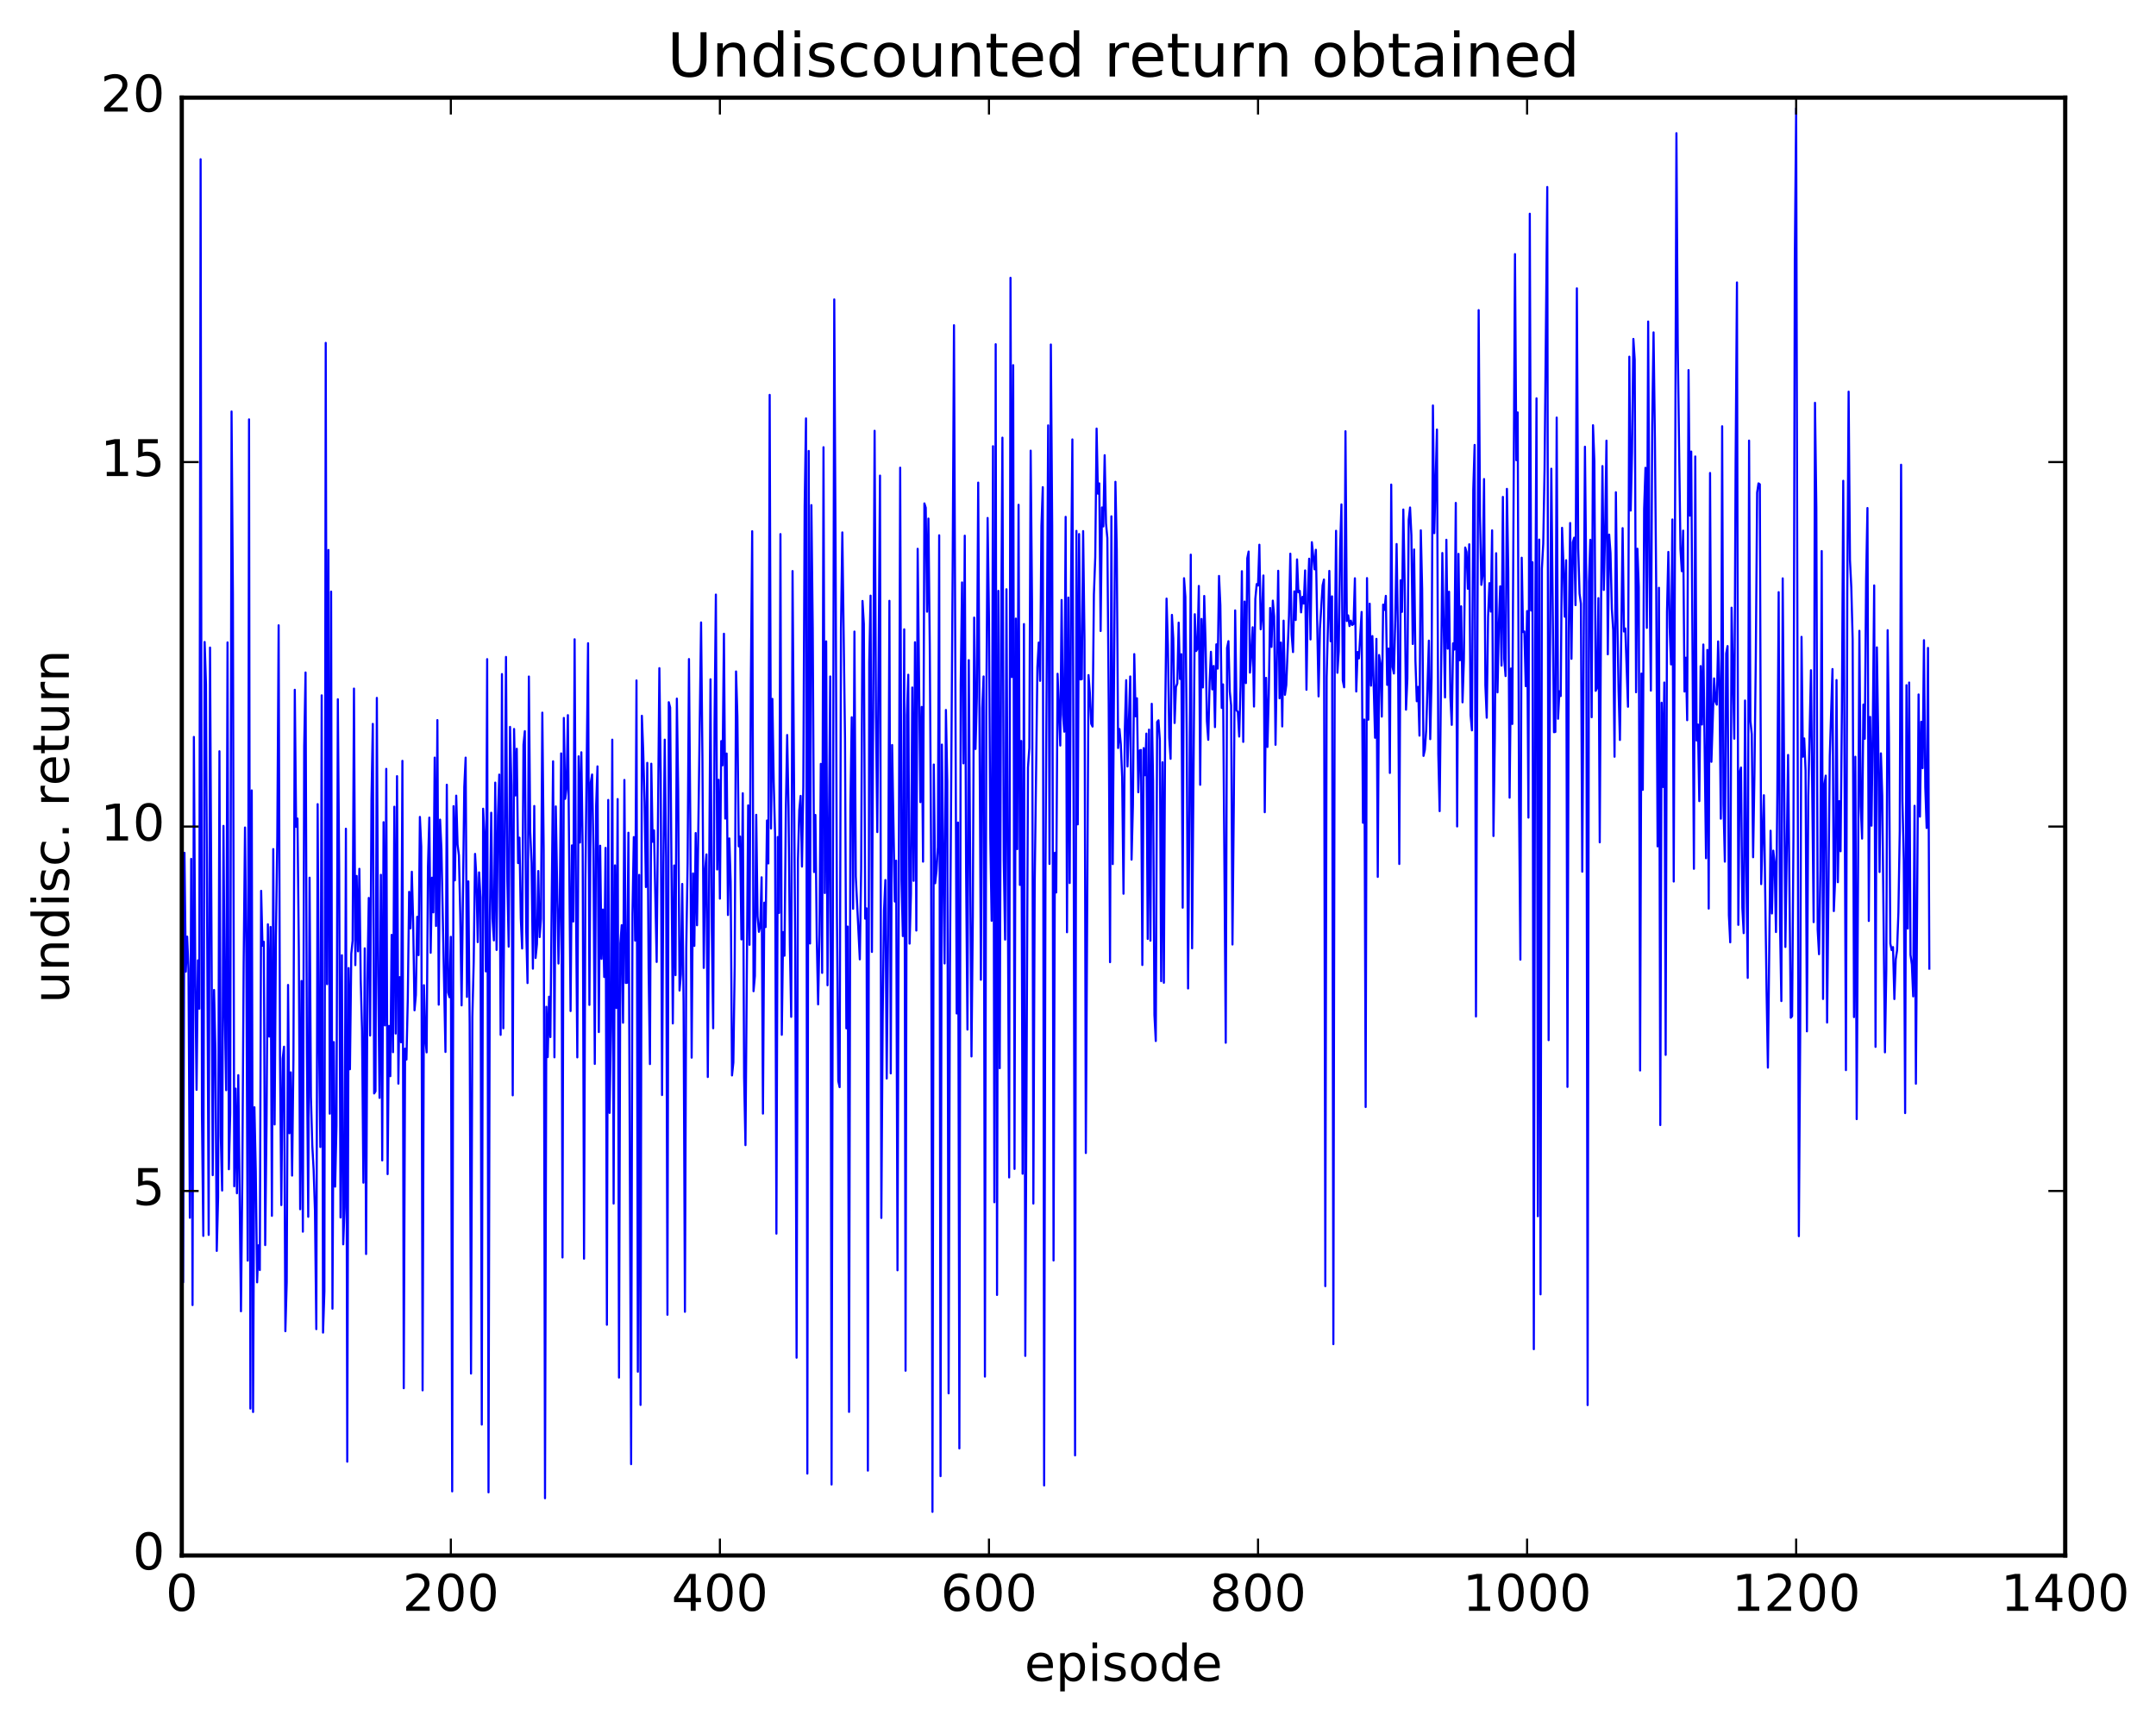 <?xml version="1.0" encoding="utf-8" standalone="no"?>
<!DOCTYPE svg PUBLIC "-//W3C//DTD SVG 1.1//EN"
  "http://www.w3.org/Graphics/SVG/1.1/DTD/svg11.dtd">
<!-- Created with matplotlib (http://matplotlib.org/) -->
<svg height="408pt" version="1.1" viewBox="0 0 511 408" width="511pt" xmlns="http://www.w3.org/2000/svg" xmlns:xlink="http://www.w3.org/1999/xlink">
 <defs>
  <style type="text/css">
*{stroke-linecap:butt;stroke-linejoin:round;stroke-miterlimit:100000;}
  </style>
 </defs>
 <g id="figure_1">
  <g id="patch_1">
   <path d="M 0 408.169 
L 511.954 408.169 
L 511.954 0 
L 0 0 
z
" style="fill:#ffffff;"/>
  </g>
  <g id="axes_1">
   <g id="patch_2">
    <path d="M 43.084 368.742 
L 489.484 368.742 
L 489.484 23.142 
L 43.084 23.142 
z
" style="fill:#ffffff;"/>
   </g>
   <g id="line2d_1">
    <path clip-path="url(#p38866d091a)" d="M 43.084 58.697 
L 43.403 303.981 
L 43.721 202.17 
L 44.04 230.336 
L 44.359 222.038 
L 44.678 229.709 
L 44.997 288.683 
L 45.316 203.602 
L 45.635 309.382 
L 45.953 174.697 
L 46.272 229.869 
L 46.591 258.363 
L 46.91 227.66 
L 47.229 239.134 
L 47.548 37.749 
L 47.867 264.371 
L 48.185 292.985 
L 48.504 152.189 
L 48.823 162.261 
L 49.461 292.748 
L 49.78 153.512 
L 50.417 278.583 
L 50.736 234.681 
L 51.055 249.06 
L 51.374 296.54 
L 51.693 283.847 
L 52.012 178.094 
L 52.331 269.241 
L 52.649 282.228 
L 52.968 195.784 
L 53.287 240.271 
L 53.606 258.447 
L 53.925 152.29 
L 54.244 277.183 
L 54.563 263.884 
L 54.881 97.55 
L 55.2 140.887 
L 55.519 281.223 
L 55.838 258.07 
L 56.157 282.877 
L 56.476 254.877 
L 57.113 310.855 
L 57.432 279.237 
L 57.751 228.315 
L 58.07 196.169 
L 58.389 226.555 
L 58.708 298.845 
L 59.027 99.419 
L 59.345 333.922 
L 59.664 187.376 
L 59.983 334.729 
L 60.302 262.489 
L 60.621 277.582 
L 60.94 303.994 
L 61.259 295.211 
L 61.577 301.079 
L 61.896 211.188 
L 62.215 224.198 
L 62.534 223.262 
L 62.853 295.159 
L 63.172 266.477 
L 63.491 219.111 
L 63.809 245.734 
L 64.128 219.736 
L 64.447 288.226 
L 64.766 201.285 
L 65.085 266.565 
L 65.404 221.733 
L 65.723 198.674 
L 66.041 148.237 
L 66.36 250.28 
L 66.679 285.677 
L 66.998 250.977 
L 67.317 248.133 
L 67.636 315.578 
L 67.955 303.932 
L 68.273 233.49 
L 68.592 268.649 
L 68.911 254.217 
L 69.23 278.684 
L 69.549 251.178 
L 69.868 163.52 
L 70.187 196.014 
L 70.505 194.042 
L 70.824 225.046 
L 71.143 286.661 
L 71.462 232.552 
L 71.781 291.982 
L 72.1 176.974 
L 72.419 159.42 
L 72.737 249.001 
L 73.056 288.454 
L 73.375 208.063 
L 73.694 260.04 
L 74.013 271.484 
L 74.332 277.222 
L 74.651 286.992 
L 74.969 315.084 
L 75.288 190.63 
L 75.607 246.721 
L 75.926 271.915 
L 76.245 164.84 
L 76.564 315.905 
L 76.883 306.146 
L 77.201 81.285 
L 77.52 233.301 
L 77.839 130.375 
L 78.158 264.013 
L 78.477 140.247 
L 78.796 310.234 
L 79.115 247.034 
L 79.433 281.307 
L 79.752 266.826 
L 80.071 165.765 
L 80.39 206.3 
L 80.709 288.621 
L 81.028 226.45 
L 81.347 294.985 
L 81.665 286.263 
L 81.984 196.455 
L 82.303 346.511 
L 82.622 229.487 
L 82.941 253.475 
L 83.26 226.083 
L 83.579 222.982 
L 83.897 163.232 
L 84.216 228.795 
L 84.535 207.652 
L 84.854 225.514 
L 85.173 205.962 
L 85.492 232.153 
L 85.811 244.435 
L 86.129 280.363 
L 86.448 224.811 
L 86.767 297.278 
L 87.086 232.122 
L 87.405 212.865 
L 87.724 245.49 
L 88.043 189.501 
L 88.361 171.606 
L 88.68 259.213 
L 88.999 258.702 
L 89.318 165.442 
L 89.637 230.851 
L 89.956 260.26 
L 90.275 207.386 
L 90.593 275.092 
L 90.912 194.907 
L 91.231 243.09 
L 91.55 182.267 
L 91.869 278.34 
L 92.188 243.208 
L 92.507 255.124 
L 92.825 221.621 
L 93.144 249.441 
L 93.463 191.242 
L 93.782 245.017 
L 94.101 183.996 
L 94.42 256.886 
L 94.739 231.641 
L 95.057 247.088 
L 95.376 180.368 
L 95.695 329.091 
L 96.014 248.592 
L 96.333 251.19 
L 96.652 236.722 
L 96.971 211.426 
L 97.289 220.088 
L 97.608 206.658 
L 97.927 218.61 
L 98.246 239.505 
L 98.565 235.878 
L 98.884 217.338 
L 99.203 226.419 
L 99.521 193.661 
L 99.84 200.71 
L 100.159 329.594 
L 100.478 233.549 
L 100.797 245.825 
L 101.116 249.479 
L 101.435 205.417 
L 101.753 193.822 
L 102.072 225.865 
L 102.391 208.064 
L 102.71 216.286 
L 103.029 179.597 
L 103.348 219.515 
L 103.667 170.707 
L 103.985 238.17 
L 104.304 194.303 
L 104.623 201.238 
L 105.58 249.372 
L 105.899 186.028 
L 106.217 235.273 
L 106.536 236.399 
L 106.855 222.084 
L 107.174 353.552 
L 107.493 191.106 
L 107.812 208.7 
L 108.131 188.616 
L 108.449 200.214 
L 108.768 202.752 
L 109.087 216.776 
L 109.406 238.334 
L 110.044 186.554 
L 110.363 179.603 
L 110.681 236.328 
L 111 208.933 
L 111.319 242.709 
L 111.638 325.622 
L 111.957 241.067 
L 112.276 228.065 
L 112.595 202.424 
L 112.913 208.101 
L 113.232 223.341 
L 113.551 206.804 
L 113.87 212.769 
L 114.189 337.714 
L 114.508 191.715 
L 114.827 197.979 
L 115.145 230.283 
L 115.464 156.255 
L 115.783 353.78 
L 116.102 218.553 
L 116.421 192.667 
L 116.74 217.834 
L 117.059 222.934 
L 117.377 185.528 
L 117.696 225.195 
L 118.015 193.35 
L 118.334 183.628 
L 118.653 245.325 
L 118.972 159.794 
L 119.291 243.77 
L 119.928 155.734 
L 120.247 208.813 
L 120.566 224.408 
L 120.885 172.319 
L 121.204 186.194 
L 121.523 259.66 
L 121.841 172.814 
L 122.16 188.567 
L 122.479 177.499 
L 122.798 204.604 
L 123.117 198.575 
L 123.436 217.689 
L 123.755 224.851 
L 124.073 176.55 
L 124.392 173.33 
L 124.711 220.16 
L 125.03 233.043 
L 125.349 160.376 
L 125.668 197.173 
L 125.987 204.621 
L 126.305 229.631 
L 126.624 191.068 
L 126.943 227.099 
L 127.262 223.781 
L 127.581 206.482 
L 127.9 222.142 
L 128.219 217.831 
L 128.537 168.939 
L 128.856 201.451 
L 129.175 355.172 
L 129.494 238.666 
L 129.813 250.597 
L 130.132 236.277 
L 130.451 245.857 
L 131.088 180.477 
L 131.407 250.647 
L 131.726 191.167 
L 132.364 228.421 
L 132.683 213.967 
L 133.001 178.599 
L 133.32 298.093 
L 133.639 170.196 
L 133.958 189.374 
L 134.277 186.847 
L 134.596 169.531 
L 135.233 239.68 
L 135.552 200.408 
L 135.871 218.456 
L 136.19 151.549 
L 136.509 213.511 
L 136.828 250.661 
L 137.147 179.296 
L 137.465 199.736 
L 137.784 178.336 
L 138.103 201.258 
L 138.422 298.386 
L 138.741 208.716 
L 139.379 152.481 
L 139.697 238.224 
L 140.016 185.481 
L 140.335 183.604 
L 140.654 201.613 
L 140.973 252.213 
L 141.292 190.97 
L 141.611 181.68 
L 141.929 244.662 
L 142.248 200.488 
L 142.567 227.314 
L 142.886 215.614 
L 143.205 231.61 
L 143.524 201.001 
L 143.843 314.047 
L 144.161 189.637 
L 144.48 263.824 
L 144.799 243.658 
L 145.118 175.343 
L 145.437 285.32 
L 145.756 205.143 
L 146.075 238.948 
L 146.393 189.428 
L 146.712 326.569 
L 147.031 223.658 
L 147.35 219.315 
L 147.669 242.443 
L 147.988 184.895 
L 148.307 233.026 
L 148.625 232.977 
L 148.944 197.41 
L 149.582 347.09 
L 149.901 216.615 
L 150.22 198.439 
L 150.539 222.979 
L 150.857 161.303 
L 151.176 325.181 
L 151.495 207.4 
L 151.814 333.055 
L 152.133 169.684 
L 152.452 178.114 
L 152.771 190.053 
L 153.089 210.291 
L 153.408 180.845 
L 153.727 229.536 
L 154.046 252.25 
L 154.365 181.044 
L 154.684 199.551 
L 155.003 196.837 
L 155.64 228.041 
L 156.278 158.394 
L 156.597 183.504 
L 156.916 259.589 
L 157.235 204.86 
L 157.553 175.343 
L 157.872 203.034 
L 158.191 311.676 
L 158.51 166.466 
L 158.829 167.719 
L 159.467 242.618 
L 159.785 205.169 
L 160.104 231.175 
L 160.423 165.616 
L 160.742 187.397 
L 161.061 234.816 
L 161.38 230.996 
L 161.699 209.545 
L 162.017 237.692 
L 162.336 310.975 
L 162.655 224.787 
L 162.974 204.554 
L 163.293 156.236 
L 163.612 194.694 
L 163.931 250.727 
L 164.249 207.052 
L 164.568 224.238 
L 164.887 197.482 
L 165.206 219.344 
L 166.163 147.553 
L 166.481 179.336 
L 166.8 229.457 
L 167.119 206.312 
L 167.438 202.545 
L 167.757 255.314 
L 168.395 161.033 
L 168.713 220.554 
L 169.032 243.762 
L 169.351 171.554 
L 169.67 140.952 
L 169.989 206.127 
L 170.308 184.863 
L 170.627 213.031 
L 170.945 175.677 
L 171.264 181.426 
L 171.583 150.236 
L 171.902 194.052 
L 172.221 178.635 
L 172.54 216.915 
L 172.859 198.754 
L 173.177 209.032 
L 173.496 254.942 
L 173.815 251.882 
L 174.134 228.932 
L 174.453 159.177 
L 174.772 169.809 
L 175.091 200.642 
L 175.409 198.314 
L 175.728 222.697 
L 176.047 188.048 
L 176.366 255.349 
L 176.685 271.468 
L 177.323 190.923 
L 177.641 223.977 
L 177.96 161.975 
L 178.279 125.935 
L 178.598 234.975 
L 178.917 231.355 
L 179.236 193.157 
L 179.555 217.229 
L 179.873 220.905 
L 180.192 219.612 
L 180.511 207.973 
L 180.83 263.993 
L 181.149 213.984 
L 181.468 219.774 
L 181.787 194.506 
L 182.105 204.692 
L 182.424 93.61 
L 182.743 196.412 
L 183.062 165.673 
L 183.381 185.442 
L 183.7 197.663 
L 184.019 292.446 
L 184.337 198.428 
L 184.656 216.419 
L 184.975 126.613 
L 185.294 245.309 
L 185.613 220.956 
L 185.932 226.56 
L 186.251 192.275 
L 186.569 174.243 
L 186.888 191.129 
L 187.207 223.879 
L 187.526 241.053 
L 187.845 135.378 
L 188.483 225.589 
L 188.801 321.858 
L 189.12 204.009 
L 189.439 192.052 
L 189.758 188.678 
L 190.077 205.432 
L 190.396 186.52 
L 190.715 120.01 
L 191.033 99.191 
L 191.352 349.33 
L 191.671 106.9 
L 191.99 223.662 
L 192.309 119.742 
L 192.628 148.875 
L 192.947 206.725 
L 193.265 193.196 
L 193.584 222.354 
L 193.903 238.098 
L 194.222 221.621 
L 194.541 181.084 
L 194.86 230.631 
L 195.179 106.018 
L 195.497 211.706 
L 195.816 152.039 
L 196.135 233.57 
L 196.773 160.364 
L 197.092 351.921 
L 197.729 70.981 
L 198.048 130.906 
L 198.367 217.086 
L 198.686 256.285 
L 199.005 257.723 
L 199.324 148.952 
L 199.643 126.213 
L 200.28 175.088 
L 200.599 243.783 
L 200.918 219.654 
L 201.237 334.706 
L 201.556 191.127 
L 201.875 170.036 
L 202.193 215.44 
L 202.512 149.721 
L 202.831 207.712 
L 203.469 220.892 
L 203.788 227.425 
L 204.107 205.899 
L 204.425 142.463 
L 204.744 147.927 
L 205.063 217.78 
L 205.382 215.328 
L 205.701 348.628 
L 206.02 156.987 
L 206.339 141.201 
L 206.657 225.668 
L 207.295 102.124 
L 207.614 169.492 
L 207.933 197.257 
L 208.571 112.748 
L 208.889 288.724 
L 209.208 241.179 
L 209.527 215.823 
L 209.846 208.62 
L 210.165 255.674 
L 210.484 221.606 
L 210.803 142.43 
L 211.121 254.459 
L 211.44 176.61 
L 212.078 213.72 
L 212.397 204.022 
L 212.716 301.135 
L 213.353 110.87 
L 213.672 208.694 
L 213.991 221.913 
L 214.31 149.188 
L 214.629 324.941 
L 214.948 169.604 
L 215.267 159.953 
L 215.585 223.697 
L 215.904 211.872 
L 216.223 162.982 
L 216.542 208.814 
L 216.861 152.249 
L 217.18 220.597 
L 217.499 130.096 
L 218.136 190.155 
L 218.455 167.584 
L 218.774 204.267 
L 219.093 119.34 
L 219.412 120.361 
L 219.731 145.012 
L 220.049 122.933 
L 220.368 152.879 
L 220.687 203.455 
L 221.006 358.403 
L 221.325 181.238 
L 221.644 209.387 
L 221.963 206.483 
L 222.281 200.846 
L 222.6 126.895 
L 222.919 349.936 
L 223.238 176.513 
L 223.876 228.399 
L 224.195 168.304 
L 224.513 185.259 
L 224.832 330.305 
L 225.151 229.14 
L 225.789 135.166 
L 226.108 77.098 
L 226.745 240.258 
L 227.064 194.993 
L 227.383 343.367 
L 227.702 162.383 
L 228.021 138.069 
L 228.34 180.957 
L 228.659 126.991 
L 228.977 206.156 
L 229.296 244.072 
L 229.615 156.491 
L 230.253 250.441 
L 230.572 217.289 
L 230.891 146.403 
L 231.209 177.553 
L 231.528 165.372 
L 231.847 114.407 
L 232.485 232.261 
L 232.804 167.887 
L 233.123 160.36 
L 233.441 326.334 
L 233.76 169.838 
L 234.079 122.792 
L 234.398 146.268 
L 234.717 198.652 
L 235.036 218.28 
L 235.355 105.779 
L 235.673 285.001 
L 235.992 81.602 
L 236.311 306.98 
L 236.63 140.069 
L 236.949 253.229 
L 237.268 152.99 
L 237.587 103.751 
L 237.905 203.866 
L 238.224 222.735 
L 238.543 139.69 
L 239.181 279.12 
L 239.5 65.854 
L 239.819 160.494 
L 240.137 86.566 
L 240.456 277.106 
L 240.775 146.642 
L 241.094 201.293 
L 241.413 119.67 
L 241.732 209.779 
L 242.051 175.659 
L 242.369 278.251 
L 242.688 147.94 
L 243.007 321.431 
L 243.645 181.935 
L 243.964 177.335 
L 244.283 106.833 
L 244.601 142.538 
L 244.92 285.322 
L 245.239 209.337 
L 245.877 158.166 
L 246.196 152.319 
L 246.515 161.405 
L 246.833 124.696 
L 247.152 115.49 
L 247.471 352.144 
L 247.79 206.869 
L 248.428 100.836 
L 248.747 204.804 
L 249.065 81.671 
L 249.384 124.812 
L 249.703 298.813 
L 250.022 202.154 
L 250.341 211.571 
L 250.66 159.724 
L 251.297 176.741 
L 251.616 142.232 
L 251.935 169.424 
L 252.254 173.457 
L 252.573 122.523 
L 252.892 220.998 
L 253.211 141.662 
L 253.529 209.338 
L 253.848 138.673 
L 254.167 104.17 
L 254.486 201.933 
L 254.805 345.019 
L 255.124 125.852 
L 255.443 195.428 
L 255.761 126.602 
L 256.08 161.072 
L 256.399 161.001 
L 256.718 125.902 
L 257.037 151.763 
L 257.356 273.332 
L 257.993 160.036 
L 258.312 164.224 
L 258.631 171.569 
L 258.95 172.239 
L 259.269 140.923 
L 259.588 132.128 
L 259.907 101.598 
L 260.225 117.036 
L 260.544 114.593 
L 260.863 149.586 
L 261.182 120.296 
L 261.501 124.796 
L 261.82 107.908 
L 262.139 124.106 
L 262.457 127.542 
L 262.776 166.929 
L 263.095 228.096 
L 263.414 122.4 
L 263.733 204.842 
L 264.371 114.215 
L 264.689 130.308 
L 265.008 177.324 
L 265.327 172.818 
L 265.646 176.4 
L 265.965 184.234 
L 266.284 211.872 
L 266.603 172.812 
L 266.921 161.248 
L 267.24 181.702 
L 267.878 160.362 
L 268.197 203.79 
L 268.516 190.847 
L 268.835 155.062 
L 269.153 169.817 
L 269.472 165.532 
L 269.791 187.81 
L 270.11 177.92 
L 270.429 177.789 
L 270.748 228.767 
L 271.067 177.347 
L 271.385 183.779 
L 271.704 173.905 
L 272.023 222.583 
L 272.342 172.954 
L 272.661 222.993 
L 272.98 166.839 
L 273.299 185.073 
L 273.617 240.598 
L 273.936 246.781 
L 274.255 171.141 
L 274.574 170.748 
L 274.893 175.464 
L 275.212 232.6 
L 275.531 180.701 
L 275.849 232.97 
L 276.168 169.559 
L 276.487 141.903 
L 276.806 153.102 
L 277.125 174.934 
L 277.444 179.882 
L 277.763 145.762 
L 278.081 151.355 
L 278.4 171.395 
L 278.719 162.872 
L 279.038 162.013 
L 279.357 147.604 
L 279.676 160.952 
L 279.995 155.08 
L 280.313 215.173 
L 280.632 137.074 
L 280.951 141.492 
L 281.27 174.071 
L 281.589 234.329 
L 281.908 192.034 
L 282.227 131.482 
L 282.545 224.813 
L 283.183 145.609 
L 283.502 154.335 
L 283.821 153.78 
L 284.14 138.908 
L 284.459 186.041 
L 284.777 146.723 
L 285.096 162.967 
L 285.415 141.279 
L 285.734 152.3 
L 286.053 170.932 
L 286.372 175.385 
L 286.691 161.671 
L 287.009 154.517 
L 287.328 163.419 
L 287.647 157.87 
L 287.966 172.369 
L 288.285 152.746 
L 288.604 158.503 
L 288.923 136.53 
L 289.241 143.48 
L 289.56 167.819 
L 289.879 162.242 
L 290.517 247.194 
L 290.836 153.579 
L 291.155 151.992 
L 291.473 163.903 
L 291.792 167.224 
L 292.111 223.907 
L 292.43 190.391 
L 292.749 144.701 
L 293.068 168.37 
L 293.387 168.771 
L 293.705 174.607 
L 294.024 162.695 
L 294.343 135.41 
L 294.662 175.873 
L 294.981 142.595 
L 295.3 161.937 
L 295.619 132.338 
L 295.937 130.75 
L 296.256 159.451 
L 296.575 155.121 
L 296.894 148.699 
L 297.213 167.495 
L 297.532 141.963 
L 297.851 138.461 
L 298.169 138.804 
L 298.488 129.132 
L 298.807 149.179 
L 299.126 145.716 
L 299.445 136.425 
L 299.764 192.544 
L 300.083 160.687 
L 300.401 177.075 
L 300.72 164.429 
L 301.039 144.131 
L 301.358 153.356 
L 301.677 142.385 
L 301.996 146.141 
L 302.315 176.561 
L 302.952 135.31 
L 303.271 165.548 
L 303.59 152.328 
L 303.909 172.21 
L 304.228 147.132 
L 304.547 164.711 
L 304.865 162.428 
L 305.503 146.112 
L 305.822 131.257 
L 306.141 150.499 
L 306.46 154.582 
L 306.779 140.181 
L 307.097 146.978 
L 307.416 132.612 
L 307.735 140.41 
L 308.054 140.064 
L 308.373 145.17 
L 308.692 141.486 
L 309.011 143.075 
L 309.329 135.226 
L 309.648 163.522 
L 309.967 141.149 
L 310.286 132.448 
L 310.605 151.588 
L 310.924 128.531 
L 311.561 134.968 
L 311.88 130.331 
L 312.518 165.09 
L 312.837 149.087 
L 313.475 138.765 
L 313.793 137.379 
L 314.112 304.893 
L 314.431 160.552 
L 315.069 135.337 
L 315.388 152.02 
L 315.707 141.373 
L 316.025 318.649 
L 316.344 156.85 
L 316.663 125.827 
L 316.982 159.49 
L 317.301 154.343 
L 317.62 130.12 
L 317.939 119.577 
L 318.257 161.296 
L 318.576 162.929 
L 318.895 102.232 
L 319.214 147.216 
L 319.533 145.879 
L 319.852 148.415 
L 320.171 147.126 
L 320.489 148.164 
L 320.808 147.914 
L 321.127 137.086 
L 321.446 163.929 
L 321.765 154.568 
L 322.084 156.087 
L 322.721 145.067 
L 323.04 195.047 
L 323.359 170.572 
L 323.678 262.429 
L 323.997 137.043 
L 324.316 170.61 
L 324.635 143.108 
L 324.953 162.541 
L 325.272 150.784 
L 325.91 174.898 
L 326.229 151.448 
L 326.548 207.871 
L 326.867 155.279 
L 327.185 157.447 
L 327.504 169.882 
L 327.823 143.335 
L 328.142 144.587 
L 328.461 141.254 
L 328.78 162.357 
L 329.099 153.741 
L 329.417 183.235 
L 329.736 114.873 
L 330.055 158.118 
L 330.374 159.66 
L 330.693 146.884 
L 331.012 128.968 
L 331.331 150.133 
L 331.649 204.817 
L 331.968 137.557 
L 332.287 145.05 
L 332.606 120.785 
L 332.925 138.356 
L 333.244 168.236 
L 333.563 160.9 
L 333.881 123.258 
L 334.2 120.307 
L 334.519 126.906 
L 334.838 152.656 
L 335.157 130.255 
L 335.476 156.652 
L 335.795 166.232 
L 336.113 162.834 
L 336.432 174.39 
L 336.751 125.714 
L 337.07 139.689 
L 337.389 179.194 
L 337.708 177.722 
L 338.027 173.08 
L 338.664 151.866 
L 338.983 175.222 
L 339.302 160.73 
L 339.621 96.122 
L 339.94 126.394 
L 340.577 101.826 
L 340.896 178.699 
L 341.215 192.292 
L 341.853 131.094 
L 342.491 165.335 
L 342.809 127.959 
L 343.128 153.772 
L 343.447 140.275 
L 343.766 165.185 
L 344.085 171.838 
L 344.404 152.511 
L 344.723 153.98 
L 345.041 119.221 
L 345.36 195.92 
L 345.679 131.299 
L 345.998 156.535 
L 346.317 143.737 
L 346.636 166.492 
L 346.955 156.67 
L 347.273 129.795 
L 347.592 130.859 
L 347.911 139.575 
L 348.23 129.028 
L 348.549 169.549 
L 348.868 173.143 
L 349.187 116.022 
L 349.505 105.473 
L 349.824 240.973 
L 350.462 73.517 
L 350.781 122.232 
L 351.1 138.647 
L 351.419 136.302 
L 351.737 113.565 
L 352.056 162.446 
L 352.375 170.146 
L 352.694 146.202 
L 353.013 138.242 
L 353.332 144.983 
L 353.651 125.723 
L 353.969 198.187 
L 354.288 174.965 
L 354.607 131.15 
L 354.926 164.134 
L 355.245 148.308 
L 355.564 138.993 
L 355.883 157.788 
L 356.201 117.797 
L 356.52 156.229 
L 356.839 160.268 
L 357.158 115.888 
L 357.477 135.409 
L 357.796 189.096 
L 358.115 158.48 
L 358.433 171.626 
L 359.071 60.238 
L 359.39 109.092 
L 359.709 97.771 
L 360.028 189.752 
L 360.347 227.505 
L 360.665 132.214 
L 360.984 149.834 
L 361.303 149.696 
L 361.622 162.665 
L 361.941 144.859 
L 362.26 193.824 
L 362.579 50.667 
L 362.897 144.733 
L 363.216 133.276 
L 363.535 319.839 
L 363.854 153.739 
L 364.173 94.425 
L 364.492 288.319 
L 364.811 127.911 
L 365.129 306.837 
L 365.448 134.804 
L 365.767 128.912 
L 366.086 111.09 
L 366.724 44.331 
L 367.043 246.579 
L 367.361 156.322 
L 367.68 111.114 
L 368.318 173.577 
L 368.637 173.511 
L 368.956 98.989 
L 369.275 170.393 
L 369.593 163.873 
L 369.912 165.009 
L 370.231 125.119 
L 370.55 133.549 
L 370.869 146.205 
L 371.188 132.8 
L 371.507 257.664 
L 371.825 149.974 
L 372.144 123.982 
L 372.463 156.179 
L 372.782 128.565 
L 373.101 127.457 
L 373.42 143.453 
L 373.739 68.351 
L 374.057 129.996 
L 374.376 140.713 
L 374.695 143.125 
L 375.014 206.643 
L 375.652 105.9 
L 375.971 138.058 
L 376.289 333.089 
L 376.608 137.847 
L 376.927 127.962 
L 377.246 170.03 
L 377.565 100.805 
L 377.884 109.344 
L 378.203 163.769 
L 378.521 163.066 
L 378.84 141.791 
L 379.159 199.685 
L 379.478 142.813 
L 379.797 110.489 
L 380.116 139.861 
L 380.435 125.907 
L 380.753 104.461 
L 381.072 155.112 
L 381.391 126.726 
L 381.71 131.057 
L 382.029 144.368 
L 382.348 149.407 
L 382.667 179.389 
L 382.985 116.692 
L 383.304 145.683 
L 383.623 163.716 
L 383.942 175.418 
L 384.58 125.199 
L 384.899 149.707 
L 385.217 148.984 
L 385.855 167.541 
L 386.174 84.556 
L 386.493 121.034 
L 386.812 107.348 
L 387.131 80.348 
L 387.449 85.282 
L 387.768 164.111 
L 388.087 130.079 
L 388.406 139.173 
L 388.725 253.768 
L 389.044 159.673 
L 389.363 187.237 
L 389.681 120.71 
L 390 110.897 
L 390.319 148.85 
L 390.638 76.217 
L 390.957 136.168 
L 391.276 163.719 
L 391.595 100.834 
L 391.913 78.797 
L 392.232 103.928 
L 392.551 140.119 
L 392.87 200.643 
L 393.189 139.339 
L 393.508 266.708 
L 393.827 166.583 
L 394.145 186.561 
L 394.464 161.797 
L 394.783 250.07 
L 395.102 145.031 
L 395.421 130.838 
L 395.74 148.777 
L 396.059 157.507 
L 396.377 123.148 
L 396.696 208.978 
L 397.334 31.575 
L 397.653 82.073 
L 398.291 130.14 
L 398.609 135.408 
L 398.928 125.789 
L 399.247 163.937 
L 399.566 155.915 
L 399.885 170.733 
L 400.204 87.732 
L 400.523 122.231 
L 400.841 107.043 
L 401.479 205.957 
L 401.798 108.215 
L 402.117 175.558 
L 402.436 171.746 
L 402.755 189.914 
L 403.073 157.906 
L 403.392 171.759 
L 403.711 152.789 
L 404.349 203.442 
L 404.668 154.066 
L 404.987 215.39 
L 405.305 112.126 
L 405.624 180.596 
L 406.262 160.819 
L 406.581 166.297 
L 406.9 167.046 
L 407.219 152.055 
L 407.537 163.829 
L 407.856 194.079 
L 408.175 101.05 
L 408.494 190.702 
L 408.813 204.265 
L 409.132 154.917 
L 409.451 153.159 
L 409.769 216.937 
L 410.088 223.392 
L 410.407 144.058 
L 411.045 175.119 
L 411.364 109.456 
L 411.683 66.957 
L 412.001 219.25 
L 412.32 183.202 
L 412.639 181.945 
L 412.958 215.202 
L 413.277 221.211 
L 413.596 166.065 
L 413.915 206.58 
L 414.233 231.816 
L 414.552 104.444 
L 414.871 170.902 
L 415.19 174.042 
L 415.509 203.213 
L 415.828 183.276 
L 416.147 155.974 
L 416.465 116.773 
L 416.784 114.589 
L 417.103 114.813 
L 417.422 209.588 
L 418.06 188.52 
L 418.697 234.67 
L 419.016 253.095 
L 419.654 196.934 
L 419.973 216.546 
L 420.292 201.654 
L 420.611 204.52 
L 420.929 220.949 
L 421.248 188.458 
L 421.567 140.377 
L 421.886 219.183 
L 422.205 237.313 
L 422.524 137.106 
L 423.161 224.488 
L 423.799 178.968 
L 424.437 241.261 
L 424.756 240.896 
L 425.075 197.793 
L 425.393 61.38 
L 425.712 25.683 
L 426.35 293.046 
L 426.669 245.167 
L 426.988 150.974 
L 427.307 179.388 
L 427.625 175.052 
L 427.944 182.683 
L 428.263 244.492 
L 428.582 188.654 
L 429.22 158.886 
L 429.857 218.6 
L 430.176 95.488 
L 430.495 120.385 
L 430.814 220.378 
L 431.133 226.206 
L 431.452 206.498 
L 431.771 130.635 
L 432.089 236.818 
L 432.408 185.956 
L 432.727 183.87 
L 433.046 242.401 
L 433.684 179.183 
L 434.321 158.604 
L 434.64 215.984 
L 434.959 208.267 
L 435.278 161.209 
L 435.597 209.135 
L 435.916 189.916 
L 436.235 201.808 
L 436.553 168.409 
L 436.872 113.978 
L 437.51 253.683 
L 437.829 140.432 
L 438.148 92.844 
L 438.467 132.765 
L 438.785 139.318 
L 439.104 151.606 
L 439.423 241.11 
L 439.742 179.394 
L 440.061 265.301 
L 440.699 149.543 
L 441.017 191.134 
L 441.336 198.801 
L 441.655 167.026 
L 441.974 175.136 
L 442.293 137.293 
L 442.612 120.429 
L 442.931 218.326 
L 443.249 169.948 
L 443.568 195.743 
L 443.887 171.671 
L 444.206 138.778 
L 444.525 248.172 
L 444.844 153.467 
L 445.163 174.967 
L 445.481 206.722 
L 445.8 178.594 
L 446.119 188.634 
L 446.757 249.468 
L 447.076 229.913 
L 447.395 149.389 
L 447.713 174.825 
L 448.032 223.7 
L 448.351 225.232 
L 448.67 224.515 
L 448.989 236.838 
L 449.308 227.465 
L 449.627 225.308 
L 449.945 216.344 
L 450.264 197.016 
L 450.583 110.17 
L 450.902 189.868 
L 451.221 203.945 
L 451.54 263.871 
L 451.859 162.425 
L 452.177 220.141 
L 452.496 161.801 
L 452.815 226.354 
L 453.134 228.64 
L 453.453 236.204 
L 453.772 191.02 
L 454.091 256.903 
L 454.728 164.632 
L 455.047 193.591 
L 455.366 171.106 
L 455.685 182.095 
L 456.004 151.764 
L 456.323 186.626 
L 456.641 196.286 
L 456.96 153.594 
L 457.279 229.622 
L 457.279 229.622 
" style="fill:none;stroke:#0000ff;stroke-linecap:square;stroke-width:0.5;"/>
   </g>
   <g id="patch_3">
    <path d="M 43.084 23.142 
L 489.484 23.142 
" style="fill:none;stroke:#000000;stroke-linecap:square;stroke-linejoin:miter;"/>
   </g>
   <g id="patch_4">
    <path d="M 43.084 368.742 
L 43.084 23.142 
" style="fill:none;stroke:#000000;stroke-linecap:square;stroke-linejoin:miter;"/>
   </g>
   <g id="patch_5">
    <path d="M 43.084 368.742 
L 489.484 368.742 
" style="fill:none;stroke:#000000;stroke-linecap:square;stroke-linejoin:miter;"/>
   </g>
   <g id="patch_6">
    <path d="M 489.484 368.742 
L 489.484 23.142 
" style="fill:none;stroke:#000000;stroke-linecap:square;stroke-linejoin:miter;"/>
   </g>
   <g id="matplotlib.axis_1">
    <g id="xtick_1">
     <g id="line2d_2">
      <defs>
       <path d="M 0 0 
L 0 -4 
" id="m3484f9b8aa" style="stroke:#000000;stroke-width:0.5;"/>
      </defs>
      <g>
       <use style="stroke:#000000;stroke-width:0.5;" x="43.084" xlink:href="#m3484f9b8aa" y="368.742"/>
      </g>
     </g>
     <g id="line2d_3">
      <defs>
       <path d="M 0 0 
L 0 4 
" id="m863deeaf23" style="stroke:#000000;stroke-width:0.5;"/>
      </defs>
      <g>
       <use style="stroke:#000000;stroke-width:0.5;" x="43.084" xlink:href="#m863deeaf23" y="23.142"/>
      </g>
     </g>
     <g id="text_1">
      <!-- 0 -->
      <defs>
       <path d="M 31.781 66.406 
Q 24.172 66.406 20.328 58.906 
Q 16.5 51.422 16.5 36.375 
Q 16.5 21.391 20.328 13.891 
Q 24.172 6.391 31.781 6.391 
Q 39.453 6.391 43.281 13.891 
Q 47.125 21.391 47.125 36.375 
Q 47.125 51.422 43.281 58.906 
Q 39.453 66.406 31.781 66.406 
M 31.781 74.219 
Q 44.047 74.219 50.516 64.516 
Q 56.984 54.828 56.984 36.375 
Q 56.984 17.969 50.516 8.266 
Q 44.047 -1.422 31.781 -1.422 
Q 19.531 -1.422 13.062 8.266 
Q 6.594 17.969 6.594 36.375 
Q 6.594 54.828 13.062 64.516 
Q 19.531 74.219 31.781 74.219 
" id="BitstreamVeraSans-Roman-30"/>
      </defs>
      <g transform="translate(39.266 381.86)scale(0.12 -0.12)">
       <use xlink:href="#BitstreamVeraSans-Roman-30"/>
      </g>
     </g>
    </g>
    <g id="xtick_2">
     <g id="line2d_4">
      <g>
       <use style="stroke:#000000;stroke-width:0.5;" x="106.855" xlink:href="#m3484f9b8aa" y="368.742"/>
      </g>
     </g>
     <g id="line2d_5">
      <g>
       <use style="stroke:#000000;stroke-width:0.5;" x="106.855" xlink:href="#m863deeaf23" y="23.142"/>
      </g>
     </g>
     <g id="text_2">
      <!-- 200 -->
      <defs>
       <path d="M 19.188 8.297 
L 53.609 8.297 
L 53.609 0 
L 7.328 0 
L 7.328 8.297 
Q 12.938 14.109 22.625 23.891 
Q 32.328 33.688 34.812 36.531 
Q 39.547 41.844 41.422 45.531 
Q 43.312 49.219 43.312 52.781 
Q 43.312 58.594 39.234 62.25 
Q 35.156 65.922 28.609 65.922 
Q 23.969 65.922 18.812 64.312 
Q 13.672 62.703 7.812 59.422 
L 7.812 69.391 
Q 13.766 71.781 18.938 73 
Q 24.125 74.219 28.422 74.219 
Q 39.75 74.219 46.484 68.547 
Q 53.219 62.891 53.219 53.422 
Q 53.219 48.922 51.531 44.891 
Q 49.859 40.875 45.406 35.406 
Q 44.188 33.984 37.641 27.219 
Q 31.109 20.453 19.188 8.297 
" id="BitstreamVeraSans-Roman-32"/>
      </defs>
      <g transform="translate(95.403 381.86)scale(0.12 -0.12)">
       <use xlink:href="#BitstreamVeraSans-Roman-32"/>
       <use x="63.623" xlink:href="#BitstreamVeraSans-Roman-30"/>
       <use x="127.246" xlink:href="#BitstreamVeraSans-Roman-30"/>
      </g>
     </g>
    </g>
    <g id="xtick_3">
     <g id="line2d_6">
      <g>
       <use style="stroke:#000000;stroke-width:0.5;" x="170.627" xlink:href="#m3484f9b8aa" y="368.742"/>
      </g>
     </g>
     <g id="line2d_7">
      <g>
       <use style="stroke:#000000;stroke-width:0.5;" x="170.627" xlink:href="#m863deeaf23" y="23.142"/>
      </g>
     </g>
     <g id="text_3">
      <!-- 400 -->
      <defs>
       <path d="M 37.797 64.312 
L 12.891 25.391 
L 37.797 25.391 
z
M 35.203 72.906 
L 47.609 72.906 
L 47.609 25.391 
L 58.016 25.391 
L 58.016 17.188 
L 47.609 17.188 
L 47.609 0 
L 37.797 0 
L 37.797 17.188 
L 4.891 17.188 
L 4.891 26.703 
z
" id="BitstreamVeraSans-Roman-34"/>
      </defs>
      <g transform="translate(159.174 381.86)scale(0.12 -0.12)">
       <use xlink:href="#BitstreamVeraSans-Roman-34"/>
       <use x="63.623" xlink:href="#BitstreamVeraSans-Roman-30"/>
       <use x="127.246" xlink:href="#BitstreamVeraSans-Roman-30"/>
      </g>
     </g>
    </g>
    <g id="xtick_4">
     <g id="line2d_8">
      <g>
       <use style="stroke:#000000;stroke-width:0.5;" x="234.398" xlink:href="#m3484f9b8aa" y="368.742"/>
      </g>
     </g>
     <g id="line2d_9">
      <g>
       <use style="stroke:#000000;stroke-width:0.5;" x="234.398" xlink:href="#m863deeaf23" y="23.142"/>
      </g>
     </g>
     <g id="text_4">
      <!-- 600 -->
      <defs>
       <path d="M 33.016 40.375 
Q 26.375 40.375 22.484 35.828 
Q 18.609 31.297 18.609 23.391 
Q 18.609 15.531 22.484 10.953 
Q 26.375 6.391 33.016 6.391 
Q 39.656 6.391 43.531 10.953 
Q 47.406 15.531 47.406 23.391 
Q 47.406 31.297 43.531 35.828 
Q 39.656 40.375 33.016 40.375 
M 52.594 71.297 
L 52.594 62.312 
Q 48.875 64.062 45.094 64.984 
Q 41.312 65.922 37.594 65.922 
Q 27.828 65.922 22.672 59.328 
Q 17.531 52.734 16.797 39.406 
Q 19.672 43.656 24.016 45.922 
Q 28.375 48.188 33.594 48.188 
Q 44.578 48.188 50.953 41.516 
Q 57.328 34.859 57.328 23.391 
Q 57.328 12.156 50.688 5.359 
Q 44.047 -1.422 33.016 -1.422 
Q 20.359 -1.422 13.672 8.266 
Q 6.984 17.969 6.984 36.375 
Q 6.984 53.656 15.188 63.938 
Q 23.391 74.219 37.203 74.219 
Q 40.922 74.219 44.703 73.484 
Q 48.484 72.75 52.594 71.297 
" id="BitstreamVeraSans-Roman-36"/>
      </defs>
      <g transform="translate(222.946 381.86)scale(0.12 -0.12)">
       <use xlink:href="#BitstreamVeraSans-Roman-36"/>
       <use x="63.623" xlink:href="#BitstreamVeraSans-Roman-30"/>
       <use x="127.246" xlink:href="#BitstreamVeraSans-Roman-30"/>
      </g>
     </g>
    </g>
    <g id="xtick_5">
     <g id="line2d_10">
      <g>
       <use style="stroke:#000000;stroke-width:0.5;" x="298.169" xlink:href="#m3484f9b8aa" y="368.742"/>
      </g>
     </g>
     <g id="line2d_11">
      <g>
       <use style="stroke:#000000;stroke-width:0.5;" x="298.169" xlink:href="#m863deeaf23" y="23.142"/>
      </g>
     </g>
     <g id="text_5">
      <!-- 800 -->
      <defs>
       <path d="M 31.781 34.625 
Q 24.75 34.625 20.719 30.859 
Q 16.703 27.094 16.703 20.516 
Q 16.703 13.922 20.719 10.156 
Q 24.75 6.391 31.781 6.391 
Q 38.812 6.391 42.859 10.172 
Q 46.922 13.969 46.922 20.516 
Q 46.922 27.094 42.891 30.859 
Q 38.875 34.625 31.781 34.625 
M 21.922 38.812 
Q 15.578 40.375 12.031 44.719 
Q 8.5 49.078 8.5 55.328 
Q 8.5 64.062 14.719 69.141 
Q 20.953 74.219 31.781 74.219 
Q 42.672 74.219 48.875 69.141 
Q 55.078 64.062 55.078 55.328 
Q 55.078 49.078 51.531 44.719 
Q 48 40.375 41.703 38.812 
Q 48.828 37.156 52.797 32.312 
Q 56.781 27.484 56.781 20.516 
Q 56.781 9.906 50.312 4.234 
Q 43.844 -1.422 31.781 -1.422 
Q 19.734 -1.422 13.25 4.234 
Q 6.781 9.906 6.781 20.516 
Q 6.781 27.484 10.781 32.312 
Q 14.797 37.156 21.922 38.812 
M 18.312 54.391 
Q 18.312 48.734 21.844 45.562 
Q 25.391 42.391 31.781 42.391 
Q 38.141 42.391 41.719 45.562 
Q 45.312 48.734 45.312 54.391 
Q 45.312 60.062 41.719 63.234 
Q 38.141 66.406 31.781 66.406 
Q 25.391 66.406 21.844 63.234 
Q 18.312 60.062 18.312 54.391 
" id="BitstreamVeraSans-Roman-38"/>
      </defs>
      <g transform="translate(286.717 381.86)scale(0.12 -0.12)">
       <use xlink:href="#BitstreamVeraSans-Roman-38"/>
       <use x="63.623" xlink:href="#BitstreamVeraSans-Roman-30"/>
       <use x="127.246" xlink:href="#BitstreamVeraSans-Roman-30"/>
      </g>
     </g>
    </g>
    <g id="xtick_6">
     <g id="line2d_12">
      <g>
       <use style="stroke:#000000;stroke-width:0.5;" x="361.941" xlink:href="#m3484f9b8aa" y="368.742"/>
      </g>
     </g>
     <g id="line2d_13">
      <g>
       <use style="stroke:#000000;stroke-width:0.5;" x="361.941" xlink:href="#m863deeaf23" y="23.142"/>
      </g>
     </g>
     <g id="text_6">
      <!-- 1000 -->
      <defs>
       <path d="M 12.406 8.297 
L 28.516 8.297 
L 28.516 63.922 
L 10.984 60.406 
L 10.984 69.391 
L 28.422 72.906 
L 38.281 72.906 
L 38.281 8.297 
L 54.391 8.297 
L 54.391 0 
L 12.406 0 
z
" id="BitstreamVeraSans-Roman-31"/>
      </defs>
      <g transform="translate(346.671 381.86)scale(0.12 -0.12)">
       <use xlink:href="#BitstreamVeraSans-Roman-31"/>
       <use x="63.623" xlink:href="#BitstreamVeraSans-Roman-30"/>
       <use x="127.246" xlink:href="#BitstreamVeraSans-Roman-30"/>
       <use x="190.869" xlink:href="#BitstreamVeraSans-Roman-30"/>
      </g>
     </g>
    </g>
    <g id="xtick_7">
     <g id="line2d_14">
      <g>
       <use style="stroke:#000000;stroke-width:0.5;" x="425.712" xlink:href="#m3484f9b8aa" y="368.742"/>
      </g>
     </g>
     <g id="line2d_15">
      <g>
       <use style="stroke:#000000;stroke-width:0.5;" x="425.712" xlink:href="#m863deeaf23" y="23.142"/>
      </g>
     </g>
     <g id="text_7">
      <!-- 1200 -->
      <g transform="translate(410.442 381.86)scale(0.12 -0.12)">
       <use xlink:href="#BitstreamVeraSans-Roman-31"/>
       <use x="63.623" xlink:href="#BitstreamVeraSans-Roman-32"/>
       <use x="127.246" xlink:href="#BitstreamVeraSans-Roman-30"/>
       <use x="190.869" xlink:href="#BitstreamVeraSans-Roman-30"/>
      </g>
     </g>
    </g>
    <g id="xtick_8">
     <g id="line2d_16">
      <g>
       <use style="stroke:#000000;stroke-width:0.5;" x="489.484" xlink:href="#m3484f9b8aa" y="368.742"/>
      </g>
     </g>
     <g id="line2d_17">
      <g>
       <use style="stroke:#000000;stroke-width:0.5;" x="489.484" xlink:href="#m863deeaf23" y="23.142"/>
      </g>
     </g>
     <g id="text_8">
      <!-- 1400 -->
      <g transform="translate(474.214 381.86)scale(0.12 -0.12)">
       <use xlink:href="#BitstreamVeraSans-Roman-31"/>
       <use x="63.623" xlink:href="#BitstreamVeraSans-Roman-34"/>
       <use x="127.246" xlink:href="#BitstreamVeraSans-Roman-30"/>
       <use x="190.869" xlink:href="#BitstreamVeraSans-Roman-30"/>
      </g>
     </g>
    </g>
    <g id="text_9">
     <!-- episode -->
     <defs>
      <path d="M 18.109 8.203 
L 18.109 -20.797 
L 9.078 -20.797 
L 9.078 54.688 
L 18.109 54.688 
L 18.109 46.391 
Q 20.953 51.266 25.266 53.625 
Q 29.594 56 35.594 56 
Q 45.562 56 51.781 48.094 
Q 58.016 40.188 58.016 27.297 
Q 58.016 14.406 51.781 6.484 
Q 45.562 -1.422 35.594 -1.422 
Q 29.594 -1.422 25.266 0.953 
Q 20.953 3.328 18.109 8.203 
M 48.688 27.297 
Q 48.688 37.203 44.609 42.844 
Q 40.531 48.484 33.406 48.484 
Q 26.266 48.484 22.188 42.844 
Q 18.109 37.203 18.109 27.297 
Q 18.109 17.391 22.188 11.75 
Q 26.266 6.109 33.406 6.109 
Q 40.531 6.109 44.609 11.75 
Q 48.688 17.391 48.688 27.297 
" id="BitstreamVeraSans-Roman-70"/>
      <path d="M 45.406 46.391 
L 45.406 75.984 
L 54.391 75.984 
L 54.391 0 
L 45.406 0 
L 45.406 8.203 
Q 42.578 3.328 38.25 0.953 
Q 33.938 -1.422 27.875 -1.422 
Q 17.969 -1.422 11.734 6.484 
Q 5.516 14.406 5.516 27.297 
Q 5.516 40.188 11.734 48.094 
Q 17.969 56 27.875 56 
Q 33.938 56 38.25 53.625 
Q 42.578 51.266 45.406 46.391 
M 14.797 27.297 
Q 14.797 17.391 18.875 11.75 
Q 22.953 6.109 30.078 6.109 
Q 37.203 6.109 41.297 11.75 
Q 45.406 17.391 45.406 27.297 
Q 45.406 37.203 41.297 42.844 
Q 37.203 48.484 30.078 48.484 
Q 22.953 48.484 18.875 42.844 
Q 14.797 37.203 14.797 27.297 
" id="BitstreamVeraSans-Roman-64"/>
      <path d="M 30.609 48.391 
Q 23.391 48.391 19.188 42.75 
Q 14.984 37.109 14.984 27.297 
Q 14.984 17.484 19.156 11.844 
Q 23.344 6.203 30.609 6.203 
Q 37.797 6.203 41.984 11.859 
Q 46.188 17.531 46.188 27.297 
Q 46.188 37.016 41.984 42.703 
Q 37.797 48.391 30.609 48.391 
M 30.609 56 
Q 42.328 56 49.016 48.375 
Q 55.719 40.766 55.719 27.297 
Q 55.719 13.875 49.016 6.219 
Q 42.328 -1.422 30.609 -1.422 
Q 18.844 -1.422 12.172 6.219 
Q 5.516 13.875 5.516 27.297 
Q 5.516 40.766 12.172 48.375 
Q 18.844 56 30.609 56 
" id="BitstreamVeraSans-Roman-6f"/>
      <path d="M 56.203 29.594 
L 56.203 25.203 
L 14.891 25.203 
Q 15.484 15.922 20.484 11.062 
Q 25.484 6.203 34.422 6.203 
Q 39.594 6.203 44.453 7.469 
Q 49.312 8.734 54.109 11.281 
L 54.109 2.781 
Q 49.266 0.734 44.188 -0.344 
Q 39.109 -1.422 33.891 -1.422 
Q 20.797 -1.422 13.156 6.188 
Q 5.516 13.812 5.516 26.812 
Q 5.516 40.234 12.766 48.109 
Q 20.016 56 32.328 56 
Q 43.359 56 49.781 48.891 
Q 56.203 41.797 56.203 29.594 
M 47.219 32.234 
Q 47.125 39.594 43.094 43.984 
Q 39.062 48.391 32.422 48.391 
Q 24.906 48.391 20.391 44.141 
Q 15.875 39.891 15.188 32.172 
z
" id="BitstreamVeraSans-Roman-65"/>
      <path d="M 9.422 54.688 
L 18.406 54.688 
L 18.406 0 
L 9.422 0 
z
M 9.422 75.984 
L 18.406 75.984 
L 18.406 64.594 
L 9.422 64.594 
z
" id="BitstreamVeraSans-Roman-69"/>
      <path d="M 44.281 53.078 
L 44.281 44.578 
Q 40.484 46.531 36.375 47.5 
Q 32.281 48.484 27.875 48.484 
Q 21.188 48.484 17.844 46.438 
Q 14.5 44.391 14.5 40.281 
Q 14.5 37.156 16.891 35.375 
Q 19.281 33.594 26.516 31.984 
L 29.594 31.297 
Q 39.156 29.25 43.188 25.516 
Q 47.219 21.781 47.219 15.094 
Q 47.219 7.469 41.188 3.016 
Q 35.156 -1.422 24.609 -1.422 
Q 20.219 -1.422 15.453 -0.562 
Q 10.688 0.297 5.422 2 
L 5.422 11.281 
Q 10.406 8.688 15.234 7.391 
Q 20.062 6.109 24.812 6.109 
Q 31.156 6.109 34.562 8.281 
Q 37.984 10.453 37.984 14.406 
Q 37.984 18.062 35.516 20.016 
Q 33.062 21.969 24.703 23.781 
L 21.578 24.516 
Q 13.234 26.266 9.516 29.906 
Q 5.812 33.547 5.812 39.891 
Q 5.812 47.609 11.281 51.797 
Q 16.75 56 26.812 56 
Q 31.781 56 36.172 55.266 
Q 40.578 54.547 44.281 53.078 
" id="BitstreamVeraSans-Roman-73"/>
     </defs>
     <g transform="translate(242.818 398.474)scale(0.12 -0.12)">
      <use xlink:href="#BitstreamVeraSans-Roman-65"/>
      <use x="61.523" xlink:href="#BitstreamVeraSans-Roman-70"/>
      <use x="125.0" xlink:href="#BitstreamVeraSans-Roman-69"/>
      <use x="152.783" xlink:href="#BitstreamVeraSans-Roman-73"/>
      <use x="204.883" xlink:href="#BitstreamVeraSans-Roman-6f"/>
      <use x="266.064" xlink:href="#BitstreamVeraSans-Roman-64"/>
      <use x="329.541" xlink:href="#BitstreamVeraSans-Roman-65"/>
     </g>
    </g>
   </g>
   <g id="matplotlib.axis_2">
    <g id="ytick_1">
     <g id="line2d_18">
      <defs>
       <path d="M 0 0 
L 4 0 
" id="mddffe65ba8" style="stroke:#000000;stroke-width:0.5;"/>
      </defs>
      <g>
       <use style="stroke:#000000;stroke-width:0.5;" x="43.084" xlink:href="#mddffe65ba8" y="368.742"/>
      </g>
     </g>
     <g id="line2d_19">
      <defs>
       <path d="M 0 0 
L -4 0 
" id="m4981e17596" style="stroke:#000000;stroke-width:0.5;"/>
      </defs>
      <g>
       <use style="stroke:#000000;stroke-width:0.5;" x="489.484" xlink:href="#m4981e17596" y="368.742"/>
      </g>
     </g>
     <g id="text_10">
      <!-- 0 -->
      <g transform="translate(31.449 372.053)scale(0.12 -0.12)">
       <use xlink:href="#BitstreamVeraSans-Roman-30"/>
      </g>
     </g>
    </g>
    <g id="ytick_2">
     <g id="line2d_20">
      <g>
       <use style="stroke:#000000;stroke-width:0.5;" x="43.084" xlink:href="#mddffe65ba8" y="282.342"/>
      </g>
     </g>
     <g id="line2d_21">
      <g>
       <use style="stroke:#000000;stroke-width:0.5;" x="489.484" xlink:href="#m4981e17596" y="282.342"/>
      </g>
     </g>
     <g id="text_11">
      <!-- 5 -->
      <defs>
       <path d="M 10.797 72.906 
L 49.516 72.906 
L 49.516 64.594 
L 19.828 64.594 
L 19.828 46.734 
Q 21.969 47.469 24.109 47.828 
Q 26.266 48.188 28.422 48.188 
Q 40.625 48.188 47.75 41.5 
Q 54.891 34.812 54.891 23.391 
Q 54.891 11.625 47.562 5.094 
Q 40.234 -1.422 26.906 -1.422 
Q 22.312 -1.422 17.547 -0.641 
Q 12.797 0.141 7.719 1.703 
L 7.719 11.625 
Q 12.109 9.234 16.797 8.062 
Q 21.484 6.891 26.703 6.891 
Q 35.156 6.891 40.078 11.328 
Q 45.016 15.766 45.016 23.391 
Q 45.016 31 40.078 35.438 
Q 35.156 39.891 26.703 39.891 
Q 22.75 39.891 18.812 39.016 
Q 14.891 38.141 10.797 36.281 
z
" id="BitstreamVeraSans-Roman-35"/>
      </defs>
      <g transform="translate(31.449 285.653)scale(0.12 -0.12)">
       <use xlink:href="#BitstreamVeraSans-Roman-35"/>
      </g>
     </g>
    </g>
    <g id="ytick_3">
     <g id="line2d_22">
      <g>
       <use style="stroke:#000000;stroke-width:0.5;" x="43.084" xlink:href="#mddffe65ba8" y="195.942"/>
      </g>
     </g>
     <g id="line2d_23">
      <g>
       <use style="stroke:#000000;stroke-width:0.5;" x="489.484" xlink:href="#m4981e17596" y="195.942"/>
      </g>
     </g>
     <g id="text_12">
      <!-- 10 -->
      <g transform="translate(23.814 199.253)scale(0.12 -0.12)">
       <use xlink:href="#BitstreamVeraSans-Roman-31"/>
       <use x="63.623" xlink:href="#BitstreamVeraSans-Roman-30"/>
      </g>
     </g>
    </g>
    <g id="ytick_4">
     <g id="line2d_24">
      <g>
       <use style="stroke:#000000;stroke-width:0.5;" x="43.084" xlink:href="#mddffe65ba8" y="109.542"/>
      </g>
     </g>
     <g id="line2d_25">
      <g>
       <use style="stroke:#000000;stroke-width:0.5;" x="489.484" xlink:href="#m4981e17596" y="109.542"/>
      </g>
     </g>
     <g id="text_13">
      <!-- 15 -->
      <g transform="translate(23.814 112.853)scale(0.12 -0.12)">
       <use xlink:href="#BitstreamVeraSans-Roman-31"/>
       <use x="63.623" xlink:href="#BitstreamVeraSans-Roman-35"/>
      </g>
     </g>
    </g>
    <g id="ytick_5">
     <g id="line2d_26">
      <g>
       <use style="stroke:#000000;stroke-width:0.5;" x="43.084" xlink:href="#mddffe65ba8" y="23.142"/>
      </g>
     </g>
     <g id="line2d_27">
      <g>
       <use style="stroke:#000000;stroke-width:0.5;" x="489.484" xlink:href="#m4981e17596" y="23.142"/>
      </g>
     </g>
     <g id="text_14">
      <!-- 20 -->
      <g transform="translate(23.814 26.453)scale(0.12 -0.12)">
       <use xlink:href="#BitstreamVeraSans-Roman-32"/>
       <use x="63.623" xlink:href="#BitstreamVeraSans-Roman-30"/>
      </g>
     </g>
    </g>
    <g id="text_15">
     <!-- undisc. return -->
     <defs>
      <path id="BitstreamVeraSans-Roman-20"/>
      <path d="M 10.688 12.406 
L 21 12.406 
L 21 0 
L 10.688 0 
z
" id="BitstreamVeraSans-Roman-2e"/>
      <path d="M 18.312 70.219 
L 18.312 54.688 
L 36.812 54.688 
L 36.812 47.703 
L 18.312 47.703 
L 18.312 18.016 
Q 18.312 11.328 20.141 9.422 
Q 21.969 7.516 27.594 7.516 
L 36.812 7.516 
L 36.812 0 
L 27.594 0 
Q 17.188 0 13.234 3.875 
Q 9.281 7.766 9.281 18.016 
L 9.281 47.703 
L 2.688 47.703 
L 2.688 54.688 
L 9.281 54.688 
L 9.281 70.219 
z
" id="BitstreamVeraSans-Roman-74"/>
      <path d="M 54.891 33.016 
L 54.891 0 
L 45.906 0 
L 45.906 32.719 
Q 45.906 40.484 42.875 44.328 
Q 39.844 48.188 33.797 48.188 
Q 26.516 48.188 22.312 43.547 
Q 18.109 38.922 18.109 30.906 
L 18.109 0 
L 9.078 0 
L 9.078 54.688 
L 18.109 54.688 
L 18.109 46.188 
Q 21.344 51.125 25.703 53.562 
Q 30.078 56 35.797 56 
Q 45.219 56 50.047 50.172 
Q 54.891 44.344 54.891 33.016 
" id="BitstreamVeraSans-Roman-6e"/>
      <path d="M 48.781 52.594 
L 48.781 44.188 
Q 44.969 46.297 41.141 47.344 
Q 37.312 48.391 33.406 48.391 
Q 24.656 48.391 19.812 42.844 
Q 14.984 37.312 14.984 27.297 
Q 14.984 17.281 19.812 11.734 
Q 24.656 6.203 33.406 6.203 
Q 37.312 6.203 41.141 7.25 
Q 44.969 8.297 48.781 10.406 
L 48.781 2.094 
Q 45.016 0.344 40.984 -0.531 
Q 36.969 -1.422 32.422 -1.422 
Q 20.062 -1.422 12.781 6.344 
Q 5.516 14.109 5.516 27.297 
Q 5.516 40.672 12.859 48.328 
Q 20.219 56 33.016 56 
Q 37.156 56 41.109 55.141 
Q 45.062 54.297 48.781 52.594 
" id="BitstreamVeraSans-Roman-63"/>
      <path d="M 41.109 46.297 
Q 39.594 47.172 37.812 47.578 
Q 36.031 48 33.891 48 
Q 26.266 48 22.188 43.047 
Q 18.109 38.094 18.109 28.812 
L 18.109 0 
L 9.078 0 
L 9.078 54.688 
L 18.109 54.688 
L 18.109 46.188 
Q 20.953 51.172 25.484 53.578 
Q 30.031 56 36.531 56 
Q 37.453 56 38.578 55.875 
Q 39.703 55.766 41.062 55.516 
z
" id="BitstreamVeraSans-Roman-72"/>
      <path d="M 8.5 21.578 
L 8.5 54.688 
L 17.484 54.688 
L 17.484 21.922 
Q 17.484 14.156 20.5 10.266 
Q 23.531 6.391 29.594 6.391 
Q 36.859 6.391 41.078 11.031 
Q 45.312 15.672 45.312 23.688 
L 45.312 54.688 
L 54.297 54.688 
L 54.297 0 
L 45.312 0 
L 45.312 8.406 
Q 42.047 3.422 37.719 1 
Q 33.406 -1.422 27.688 -1.422 
Q 18.266 -1.422 13.375 4.438 
Q 8.5 10.297 8.5 21.578 
" id="BitstreamVeraSans-Roman-75"/>
     </defs>
     <g transform="translate(16.318 237.84)rotate(-90.0)scale(0.12 -0.12)">
      <use xlink:href="#BitstreamVeraSans-Roman-75"/>
      <use x="63.379" xlink:href="#BitstreamVeraSans-Roman-6e"/>
      <use x="126.758" xlink:href="#BitstreamVeraSans-Roman-64"/>
      <use x="190.234" xlink:href="#BitstreamVeraSans-Roman-69"/>
      <use x="218.018" xlink:href="#BitstreamVeraSans-Roman-73"/>
      <use x="270.117" xlink:href="#BitstreamVeraSans-Roman-63"/>
      <use x="325.098" xlink:href="#BitstreamVeraSans-Roman-2e"/>
      <use x="356.885" xlink:href="#BitstreamVeraSans-Roman-20"/>
      <use x="388.672" xlink:href="#BitstreamVeraSans-Roman-72"/>
      <use x="429.754" xlink:href="#BitstreamVeraSans-Roman-65"/>
      <use x="491.277" xlink:href="#BitstreamVeraSans-Roman-74"/>
      <use x="530.486" xlink:href="#BitstreamVeraSans-Roman-75"/>
      <use x="593.865" xlink:href="#BitstreamVeraSans-Roman-72"/>
      <use x="634.963" xlink:href="#BitstreamVeraSans-Roman-6e"/>
     </g>
    </g>
   </g>
   <g id="text_16">
    <!-- Undiscounted return obtained -->
    <defs>
     <path d="M 48.688 27.297 
Q 48.688 37.203 44.609 42.844 
Q 40.531 48.484 33.406 48.484 
Q 26.266 48.484 22.188 42.844 
Q 18.109 37.203 18.109 27.297 
Q 18.109 17.391 22.188 11.75 
Q 26.266 6.109 33.406 6.109 
Q 40.531 6.109 44.609 11.75 
Q 48.688 17.391 48.688 27.297 
M 18.109 46.391 
Q 20.953 51.266 25.266 53.625 
Q 29.594 56 35.594 56 
Q 45.562 56 51.781 48.094 
Q 58.016 40.188 58.016 27.297 
Q 58.016 14.406 51.781 6.484 
Q 45.562 -1.422 35.594 -1.422 
Q 29.594 -1.422 25.266 0.953 
Q 20.953 3.328 18.109 8.203 
L 18.109 0 
L 9.078 0 
L 9.078 75.984 
L 18.109 75.984 
z
" id="BitstreamVeraSans-Roman-62"/>
     <path d="M 34.281 27.484 
Q 23.391 27.484 19.188 25 
Q 14.984 22.516 14.984 16.5 
Q 14.984 11.719 18.141 8.906 
Q 21.297 6.109 26.703 6.109 
Q 34.188 6.109 38.703 11.406 
Q 43.219 16.703 43.219 25.484 
L 43.219 27.484 
z
M 52.203 31.203 
L 52.203 0 
L 43.219 0 
L 43.219 8.297 
Q 40.141 3.328 35.547 0.953 
Q 30.953 -1.422 24.312 -1.422 
Q 15.922 -1.422 10.953 3.297 
Q 6 8.016 6 15.922 
Q 6 25.141 12.172 29.828 
Q 18.359 34.516 30.609 34.516 
L 43.219 34.516 
L 43.219 35.406 
Q 43.219 41.609 39.141 45 
Q 35.062 48.391 27.688 48.391 
Q 23 48.391 18.547 47.266 
Q 14.109 46.141 10.016 43.891 
L 10.016 52.203 
Q 14.938 54.109 19.578 55.047 
Q 24.219 56 28.609 56 
Q 40.484 56 46.344 49.844 
Q 52.203 43.703 52.203 31.203 
" id="BitstreamVeraSans-Roman-61"/>
     <path d="M 8.688 72.906 
L 18.609 72.906 
L 18.609 28.609 
Q 18.609 16.891 22.844 11.734 
Q 27.094 6.594 36.625 6.594 
Q 46.094 6.594 50.344 11.734 
Q 54.594 16.891 54.594 28.609 
L 54.594 72.906 
L 64.5 72.906 
L 64.5 27.391 
Q 64.5 13.141 57.438 5.859 
Q 50.391 -1.422 36.625 -1.422 
Q 22.797 -1.422 15.734 5.859 
Q 8.688 13.141 8.688 27.391 
z
" id="BitstreamVeraSans-Roman-55"/>
    </defs>
    <g transform="translate(158.168 18.142)scale(0.144 -0.144)">
     <use xlink:href="#BitstreamVeraSans-Roman-55"/>
     <use x="73.193" xlink:href="#BitstreamVeraSans-Roman-6e"/>
     <use x="136.572" xlink:href="#BitstreamVeraSans-Roman-64"/>
     <use x="200.049" xlink:href="#BitstreamVeraSans-Roman-69"/>
     <use x="227.832" xlink:href="#BitstreamVeraSans-Roman-73"/>
     <use x="279.932" xlink:href="#BitstreamVeraSans-Roman-63"/>
     <use x="334.912" xlink:href="#BitstreamVeraSans-Roman-6f"/>
     <use x="396.094" xlink:href="#BitstreamVeraSans-Roman-75"/>
     <use x="459.473" xlink:href="#BitstreamVeraSans-Roman-6e"/>
     <use x="522.852" xlink:href="#BitstreamVeraSans-Roman-74"/>
     <use x="562.061" xlink:href="#BitstreamVeraSans-Roman-65"/>
     <use x="623.584" xlink:href="#BitstreamVeraSans-Roman-64"/>
     <use x="687.061" xlink:href="#BitstreamVeraSans-Roman-20"/>
     <use x="718.848" xlink:href="#BitstreamVeraSans-Roman-72"/>
     <use x="759.93" xlink:href="#BitstreamVeraSans-Roman-65"/>
     <use x="821.453" xlink:href="#BitstreamVeraSans-Roman-74"/>
     <use x="860.662" xlink:href="#BitstreamVeraSans-Roman-75"/>
     <use x="924.041" xlink:href="#BitstreamVeraSans-Roman-72"/>
     <use x="965.139" xlink:href="#BitstreamVeraSans-Roman-6e"/>
     <use x="1028.518" xlink:href="#BitstreamVeraSans-Roman-20"/>
     <use x="1060.305" xlink:href="#BitstreamVeraSans-Roman-6f"/>
     <use x="1121.486" xlink:href="#BitstreamVeraSans-Roman-62"/>
     <use x="1184.963" xlink:href="#BitstreamVeraSans-Roman-74"/>
     <use x="1224.172" xlink:href="#BitstreamVeraSans-Roman-61"/>
     <use x="1285.451" xlink:href="#BitstreamVeraSans-Roman-69"/>
     <use x="1313.234" xlink:href="#BitstreamVeraSans-Roman-6e"/>
     <use x="1376.613" xlink:href="#BitstreamVeraSans-Roman-65"/>
     <use x="1438.137" xlink:href="#BitstreamVeraSans-Roman-64"/>
    </g>
   </g>
  </g>
 </g>
 <defs>
  <clipPath id="p38866d091a">
   <rect height="345.6" width="446.4" x="43.084" y="23.142"/>
  </clipPath>
 </defs>
</svg>
